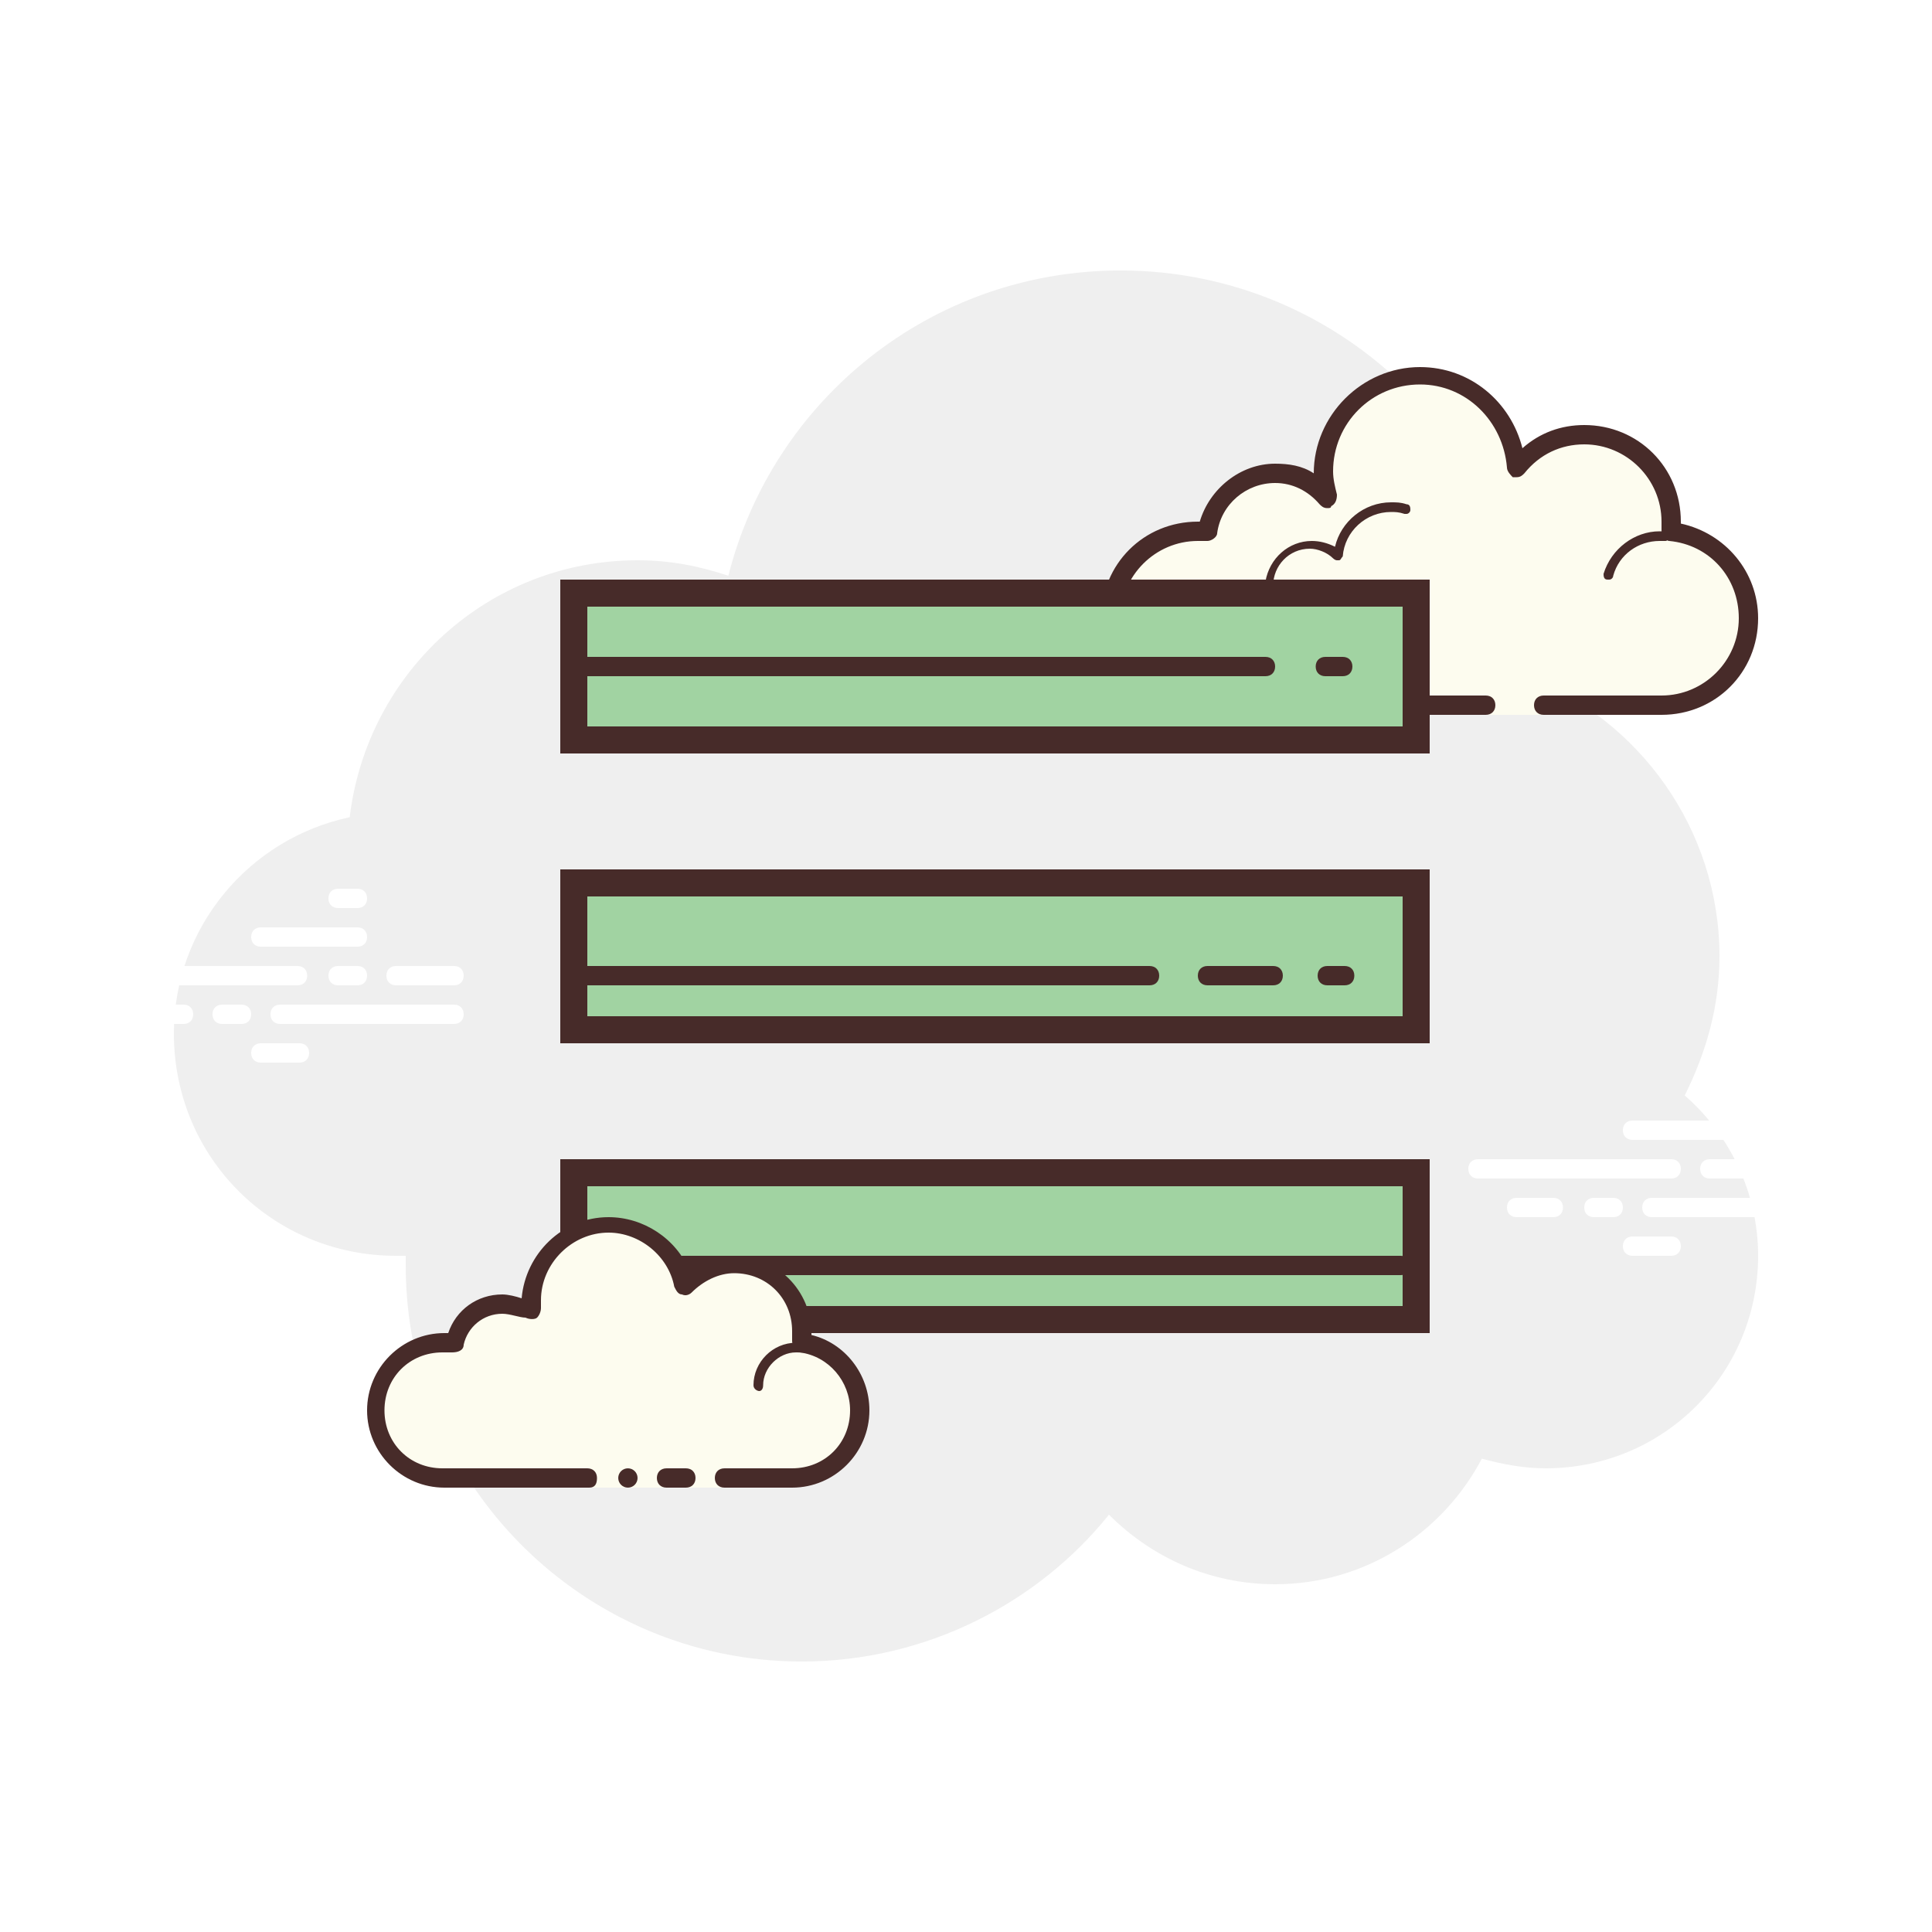 <svg xmlns="http://www.w3.org/2000/svg" xmlns:xlink="http://www.w3.org/1999/xlink" viewBox="0,0,256,256" width="100px" height="100px" fill-rule="nonzero"><g fill="#ffffff" fill-rule="nonzero" stroke="none" stroke-width="1" stroke-linecap="butt" stroke-linejoin="miter" stroke-miterlimit="10" stroke-dasharray="" stroke-dashoffset="0" font-family="none" font-weight="none" font-size="none" text-anchor="none" style="mix-blend-mode: normal"><path d="M0,256v-256h256v256z" id="bgRectangle"></path></g><g fill="none" fill-rule="nonzero" stroke="none" stroke-width="1" stroke-linecap="butt" stroke-linejoin="miter" stroke-miterlimit="10" stroke-dasharray="" stroke-dashoffset="0" font-family="none" font-weight="none" font-size="none" text-anchor="none" style="mix-blend-mode: normal"><g transform="scale(2.56,2.56)"><path d="M87.2,56.7c1.1,-2.2 1.8,-4.6 1.8,-7.2c0,-6.6 -4.2,-12.3 -10,-14.5v0c0,-11.6 -9.4,-21 -21,-21c-9.8,0 -18,6.7 -20.3,15.8c-1.5,-0.5 -3,-0.8 -4.7,-0.8c-7.7,0 -14,5.8 -14.9,13.3c-5.2,1.1 -9.1,5.7 -9.1,11.2c0,6.4 5.1,11.5 11.5,11.5c0.2,0 0.4,0 0.5,0c0,0.2 0,0.3 0,0.5c0,11.3 9.2,20.5 20.5,20.5c6.4,0 12.2,-3 15.9,-7.6c2.2,2.2 5.2,3.6 8.6,3.6c4.7,0 8.7,-2.7 10.7,-6.5c1.1,0.3 2.2,0.5 3.3,0.5c6.1,0 11,-4.9 11,-11c0,-3.3 -1.5,-6.3 -3.8,-8.3z" fill="#efefef"></path><path d="M79.9,36.5c0,0 3.6,0 6.1,0c2.5,0 4.5,-2 4.5,-4.5c0,-2.3 -1.8,-4.2 -4.1,-4.5c0,-0.2 0.1,-0.4 0.1,-0.5c0,-2.5 -2,-4.5 -4.5,-4.5c-1.4,0 -2.7,0.7 -3.5,1.7c-0.1,-2.6 -2.3,-4.7 -5,-4.7c-2.8,0 -5,2.2 -5,5c0,0.4 0.1,0.9 0.2,1.3c-0.7,-0.8 -1.6,-1.3 -2.7,-1.3c-1.8,0 -3.2,1.3 -3.5,3.1c-0.2,0 -0.4,-0.1 -0.5,-0.1c-2.5,0 -4.5,2 -4.5,4.5c0,2.5 2,4.5 4.5,4.5c2.5,0 9.5,0 9.5,0h5.4v0.5h3z" fill="#fdfcef"></path><path d="M73.5,19c-3,0 -5.5,2.5 -5.5,5.5v0c-0.6,-0.4 -1.3,-0.5 -2,-0.5c-1.8,0 -3.4,1.3 -3.9,3h-0.1c-2.8,0 -5,2.2 -5,5c0,2.8 2.2,5 5,5h14.9c0.3,0 0.5,-0.2 0.5,-0.5c0,-0.3 -0.2,-0.5 -0.5,-0.5h-14.9c-2.2,0 -4,-1.8 -4,-4c0,-2.2 1.8,-4 4,-4c0.1,0 0.2,0 0.3,0h0.1c0,0 0,0 0.1,0c0.2,0 0.5,-0.2 0.5,-0.4c0.2,-1.5 1.5,-2.6 3,-2.6c0.9,0 1.7,0.4 2.3,1.1c0.1,0.1 0.2,0.2 0.4,0.2c0.1,0 0.2,0 0.2,-0.1c0.2,-0.1 0.3,-0.3 0.3,-0.6c-0.1,-0.4 -0.2,-0.8 -0.2,-1.2c0,-2.5 2,-4.5 4.5,-4.5c2.4,0 4.3,1.9 4.5,4.3c0,0.2 0.2,0.4 0.3,0.5c0.1,0 0.1,0 0.2,0c0.2,0 0.3,-0.1 0.4,-0.2c0.8,-1 1.9,-1.5 3.1,-1.5c2.2,0 4,1.8 4,4c0,0.1 0,0.2 0,0.3v0.1c0,0.1 0,0.3 0.1,0.4c0.1,0.1 0.2,0.2 0.3,0.2c2.1,0.2 3.6,1.9 3.6,4c0,2.2 -1.8,4 -4,4h-6.1c-0.3,0 -0.5,0.2 -0.5,0.5c0,0.3 0.2,0.5 0.5,0.5h6.1c2.8,0 5,-2.2 5,-5c0,-2.4 -1.7,-4.4 -4,-4.9v-0.1c0,-2.8 -2.2,-5 -5,-5c-1.2,0 -2.3,0.4 -3.2,1.2c-0.6,-2.4 -2.7,-4.2 -5.3,-4.2z" fill="#472b29"></path><path d="M72,26c-1.4,0 -2.6,1 -2.9,2.3c-0.4,-0.2 -0.8,-0.3 -1.2,-0.3c-1.2,0 -2.2,0.9 -2.4,2.1c-0.2,0 -0.4,-0.1 -0.6,-0.1c-1.5,0 -2.8,1.2 -2.9,2.7c0,0.1 0.1,0.3 0.2,0.3v0c0.1,0 0.2,-0.1 0.2,-0.2c0.1,-1.3 1.2,-2.3 2.4,-2.3c0.2,0 0.5,0 0.7,0.1c0,0 0,0 0.1,0c0.1,0 0.1,0 0.2,-0.1c0.1,0 0.1,-0.1 0.1,-0.2c0,-1 0.8,-1.9 1.9,-1.9c0.4,0 0.9,0.2 1.2,0.5c0,0 0.1,0.1 0.2,0.1h0.1c0.1,0 0.1,-0.1 0.2,-0.2c0.1,-1.3 1.2,-2.3 2.5,-2.3c0.2,0 0.4,0 0.7,0.1c0,0 0,0 0.1,0c0.1,0 0.2,-0.1 0.2,-0.2c0,-0.1 0,-0.3 -0.2,-0.3c-0.3,-0.1 -0.5,-0.1 -0.8,-0.1zM85.9,27.5c-1.3,0 -2.5,0.9 -2.9,2.2c0,0.1 0,0.3 0.2,0.3c0,0 0,0 0.1,0c0.1,0 0.2,-0.1 0.2,-0.2c0.3,-1.1 1.3,-1.8 2.4,-1.8c0.1,0 0.2,0 0.3,0v0c0.1,0 0.2,-0.1 0.2,-0.2c0,-0.1 -0.1,-0.3 -0.2,-0.3c0,0 -0.2,0 -0.3,0z" fill="#472b29"></path><path d="M15.4,51h-9.9c-0.3,0 -0.5,-0.2 -0.5,-0.5c0,-0.3 0.2,-0.5 0.5,-0.5h9.9c0.3,0 0.5,0.2 0.5,0.5c0,0.3 -0.2,0.5 -0.5,0.5zM18.5,51h-1c-0.3,0 -0.5,-0.2 -0.5,-0.5c0,-0.3 0.2,-0.5 0.5,-0.5h1c0.3,0 0.5,0.2 0.5,0.5c0,0.3 -0.2,0.5 -0.5,0.5zM23.5,53h-9c-0.3,0 -0.5,-0.2 -0.5,-0.5c0,-0.3 0.2,-0.5 0.5,-0.5h9c0.3,0 0.5,0.2 0.5,0.5c0,0.3 -0.2,0.5 -0.5,0.5zM12.5,53h-1c-0.3,0 -0.5,-0.2 -0.5,-0.5c0,-0.3 0.2,-0.5 0.5,-0.5h1c0.3,0 0.5,0.2 0.5,0.5c0,0.3 -0.2,0.5 -0.5,0.5zM9.5,53h-2c-0.3,0 -0.5,-0.2 -0.5,-0.5c0,-0.3 0.2,-0.5 0.5,-0.5h2c0.3,0 0.5,0.2 0.5,0.5c0,0.3 -0.2,0.5 -0.5,0.5zM15.5,55h-2c-0.3,0 -0.5,-0.2 -0.5,-0.5c0,-0.3 0.2,-0.5 0.5,-0.5h2c0.3,0 0.5,0.2 0.5,0.5c0,0.3 -0.2,0.5 -0.5,0.5zM18.5,46c-0.2,0 -0.8,0 -1,0c-0.3,0 -0.5,0.2 -0.5,0.5c0,0.3 0.2,0.5 0.5,0.5c0.2,0 0.8,0 1,0c0.3,0 0.5,-0.2 0.5,-0.5c0,-0.3 -0.2,-0.5 -0.5,-0.5zM18.5,48c-0.2,0 -4.8,0 -5,0c-0.3,0 -0.5,0.2 -0.5,0.5c0,0.3 0.2,0.5 0.5,0.5c0.2,0 4.8,0 5,0c0.3,0 0.5,-0.2 0.5,-0.5c0,-0.3 -0.2,-0.5 -0.5,-0.5zM23.5,50c-0.2,0 -2.8,0 -3,0c-0.3,0 -0.5,0.2 -0.5,0.5c0,0.3 0.2,0.5 0.5,0.5c0.2,0 2.8,0 3,0c0.3,0 0.5,-0.2 0.5,-0.5c0,-0.3 -0.2,-0.5 -0.5,-0.5zM86.5,61h-10c-0.3,0 -0.5,-0.2 -0.5,-0.5c0,-0.3 0.2,-0.5 0.5,-0.5h10c0.3,0 0.5,0.2 0.5,0.5c0,0.3 -0.2,0.5 -0.5,0.5zM90.5,61h-2c-0.3,0 -0.5,-0.2 -0.5,-0.5c0,-0.3 0.2,-0.5 0.5,-0.5h2c0.3,0 0.5,0.2 0.5,0.5c0,0.3 -0.2,0.5 -0.5,0.5zM95.5,63h-10c-0.3,0 -0.5,-0.2 -0.5,-0.5c0,-0.3 0.2,-0.5 0.5,-0.5h10c0.3,0 0.5,0.2 0.5,0.5c0,0.3 -0.2,0.5 -0.5,0.5zM83.5,63h-1c-0.3,0 -0.5,-0.2 -0.5,-0.5c0,-0.3 0.2,-0.5 0.5,-0.5h1c0.3,0 0.5,0.2 0.5,0.5c0,0.3 -0.2,0.5 -0.5,0.5zM80.4,63h-1.9c-0.3,0 -0.5,-0.2 -0.5,-0.5c0,-0.3 0.2,-0.5 0.5,-0.5h1.9c0.3,0 0.5,0.2 0.5,0.5c0,0.3 -0.2,0.5 -0.5,0.5zM89.5,59h-5c-0.3,0 -0.5,-0.2 -0.5,-0.5c0,-0.3 0.2,-0.5 0.5,-0.5h5c0.3,0 0.5,0.2 0.5,0.5c0,0.3 -0.2,0.5 -0.5,0.5zM86.5,65h-2c-0.3,0 -0.5,-0.2 -0.5,-0.5c0,-0.3 0.2,-0.5 0.5,-0.5h2c0.3,0 0.5,0.2 0.5,0.5c0,0.3 -0.2,0.5 -0.5,0.5z" fill="#ffffff"></path><g><path d="M29.7,30.7h43.6v7.6h-43.6z" fill="#a1d3a2"></path><path d="M72.6,31.4v6.2h-42.2v-6.2l42.2,0M74,30h-45v9h45v-9z" fill="#472b29"></path></g><g><path d="M29.7,45.7h43.6v7.6h-43.6z" fill="#a1d3a2"></path><path d="M72.6,46.4v6.2h-42.2v-6.2h42.2M74,45h-45v9h45v-9z" fill="#472b29"></path></g><g><path d="M29.7,60.7h43.6v7.6h-43.6z" fill="#a1d3a2"></path><path d="M72.6,61.4v6.2h-42.2v-6.2l42.2,0M74,60h-45v9h45v-9z" fill="#472b29"></path></g><g fill="#472b29"><path d="M59.5,51h-30c-0.3,0 -0.5,-0.2 -0.5,-0.5c0,-0.3 0.2,-0.5 0.5,-0.5h30c0.3,0 0.5,0.2 0.5,0.5c0,0.3 -0.2,0.5 -0.5,0.5z"></path></g><g fill="#472b29"><path d="M69.6,51h-0.9c-0.3,0 -0.5,-0.2 -0.5,-0.5c0,-0.3 0.2,-0.5 0.5,-0.5h0.9c0.3,0 0.5,0.2 0.5,0.5c0,0.3 -0.2,0.5 -0.5,0.5z"></path></g><g fill="#472b29"><path d="M72.5,66h-39c-0.3,0 -0.5,-0.2 -0.5,-0.5c0,-0.3 0.2,-0.5 0.5,-0.5h39c0.3,0 0.5,0.2 0.5,0.5c0,0.3 -0.2,0.5 -0.5,0.5z"></path></g><g fill="#472b29"><path d="M31.4,69h-0.9c-0.3,0 -0.5,-0.2 -0.5,-0.5c0,-0.3 0.2,-0.5 0.5,-0.5h0.9c0.3,0 0.5,0.2 0.5,0.5c0,0.3 -0.2,0.5 -0.5,0.5z"></path></g><g fill="#472b29"><path d="M65.5,35h-36c-0.3,0 -0.5,-0.2 -0.5,-0.5c0,-0.3 0.2,-0.5 0.5,-0.5h36c0.3,0 0.5,0.2 0.5,0.5c0,0.3 -0.2,0.5 -0.5,0.5z"></path></g><g fill="#472b29"><path d="M69.5,35h-0.9c-0.3,0 -0.5,-0.2 -0.5,-0.5c0,-0.3 0.2,-0.5 0.5,-0.5h0.9c0.3,0 0.5,0.2 0.5,0.5c0,0.3 -0.2,0.5 -0.5,0.5z"></path></g><g fill="#472b29"><path d="M65.9,51h-3.4c-0.3,0 -0.5,-0.2 -0.5,-0.5c0,-0.3 0.2,-0.5 0.5,-0.5h3.4c0.3,0 0.5,0.2 0.5,0.5c0,0.3 -0.2,0.5 -0.5,0.5z"></path></g><g><path d="M37.5,76.5c0,0 1.6,0 3.5,0c1.9,0 3.5,-1.6 3.5,-3.5c0,-1.8 -1.3,-3.2 -3.1,-3.5c0,-0.2 0.1,-0.4 0.1,-0.5c0,-1.9 -1.6,-3.5 -3.5,-3.5c-1,0 -2,0.5 -2.6,1.2c-0.4,-1.8 -2,-3.2 -3.9,-3.2c-2.2,0 -4,1.8 -4,4c0,0.2 0,0.4 0.1,0.6c-0.4,-0.3 -1,-0.6 -1.6,-0.6c-1.2,0 -2.2,0.9 -2.5,2.1c-0.2,0 -0.4,-0.1 -0.5,-0.1c-1.9,0 -3.5,1.6 -3.5,3.5c0,1.9 1.6,3.5 3.5,3.5c1.9,0 7.5,0 7.5,0v0.5h7z" fill="#fdfcef"></path><path d="M39.3,72c-0.1,0 -0.3,-0.1 -0.3,-0.3c0,-1.2 1,-2.2 2.2,-2.2c0,0 0.7,0 1.2,0.1c0.1,0 0.2,0.2 0.2,0.3c0,0.1 -0.2,0.2 -0.3,0.2c-0.4,-0.1 -1.1,-0.1 -1.1,-0.1c-0.9,0 -1.7,0.8 -1.7,1.7c0,0.2 -0.1,0.3 -0.2,0.3zM32.5,76c-0.276,0 -0.5,0.224 -0.5,0.5c0,0.276 0.224,0.5 0.5,0.5c0.276,0 0.5,-0.224 0.5,-0.5c0,-0.276 -0.224,-0.5 -0.5,-0.5z" fill="#472b29"></path><path d="M41,77h-3.5c-0.3,0 -0.5,-0.2 -0.5,-0.5c0,-0.3 0.2,-0.5 0.5,-0.5h3.5c1.7,0 3,-1.3 3,-3c0,-1.5 -1.1,-2.8 -2.6,-3c-0.1,0 -0.3,-0.1 -0.3,-0.2c0,-0.1 -0.1,-0.2 -0.1,-0.4c0,-0.2 0,-0.3 0,-0.5c0,-1.7 -1.3,-3 -3,-3c-0.8,0 -1.6,0.4 -2.2,1c-0.1,0.1 -0.3,0.2 -0.5,0.1c-0.2,0 -0.3,-0.2 -0.4,-0.4c-0.3,-1.6 -1.8,-2.8 -3.4,-2.8c-1.9,0 -3.5,1.6 -3.5,3.5c0,0.1 0,0.3 0,0.4c0,0.2 -0.1,0.4 -0.2,0.5c-0.1,0.1 -0.4,0.1 -0.6,0c-0.3,0 -0.8,-0.2 -1.2,-0.2c-1,0 -1.8,0.7 -2,1.6c0,0.3 -0.3,0.4 -0.6,0.4c-0.2,0 -0.3,0 -0.5,0c-1.7,0 -3,1.3 -3,3c0,1.7 1.3,3 3,3h7.5c0.3,0 0.5,0.2 0.5,0.5c0,0.3 -0.1,0.5 -0.4,0.5h-7.5c-2.2,0 -4,-1.8 -4,-4c0,-2.2 1.8,-4 4,-4c0.1,0 0.1,0 0.2,0c0.4,-1.2 1.5,-2 2.8,-2c0.3,0 0.7,0.1 1,0.2c0.2,-2.3 2.1,-4.2 4.5,-4.2c1.8,0 3.5,1.1 4.2,2.8c0.7,-0.5 1.5,-0.8 2.3,-0.8c2.2,0 4,1.8 4,4v0.1c1.7,0.4 3,2 3,3.9c0,2.2 -1.8,4 -4,4z" fill="#472b29"></path><path d="M35.5,76c-0.2,0 -0.8,0 -1,0c-0.3,0 -0.5,0.2 -0.5,0.5c0,0.3 0.2,0.5 0.5,0.5c0.2,0 0.8,0 1,0c0.3,0 0.5,-0.2 0.5,-0.5c0,-0.3 -0.2,-0.5 -0.5,-0.5z" fill="#472b29"></path></g></g></g></svg>